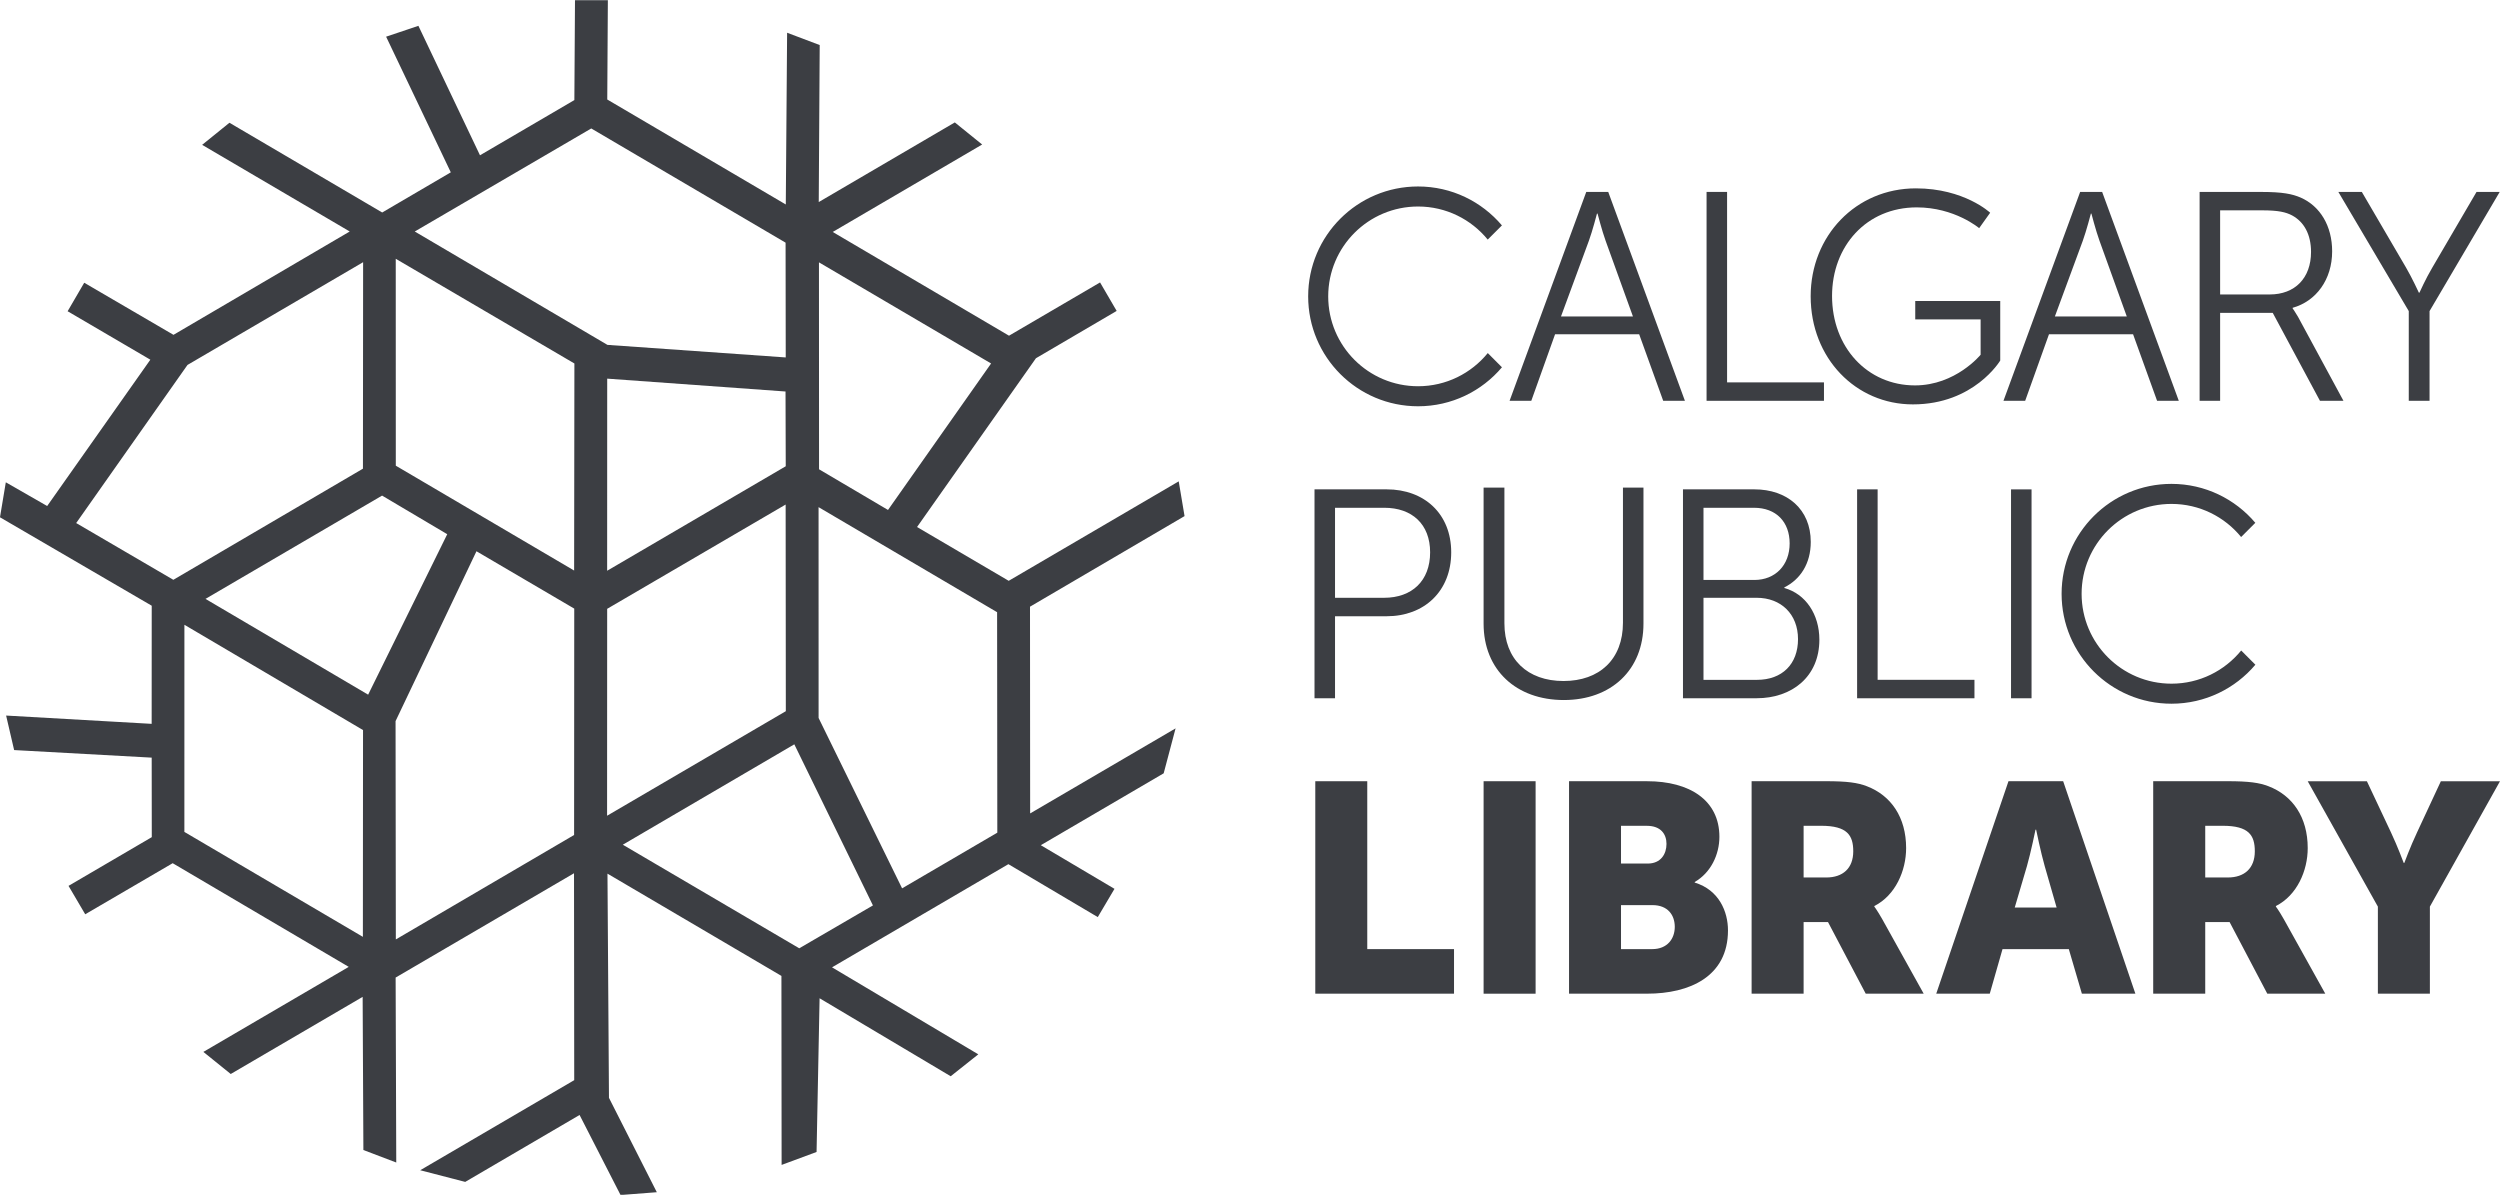 <?xml version="1.0" encoding="UTF-8" standalone="no"?>
<svg
   xmlns:dc="http://purl.org/dc/elements/1.1/"
   xmlns:cc="http://creativecommons.org/ns#"
   xmlns:rdf="http://www.w3.org/1999/02/22-rdf-syntax-ns#"
   xmlns:svg="http://www.w3.org/2000/svg"
   xmlns="http://www.w3.org/2000/svg"
   xmlns:sodipodi="http://sodipodi.sourceforge.net/DTD/sodipodi-0.dtd"
   xmlns:inkscape="http://www.inkscape.org/namespaces/inkscape"
   version="1.1"
   id="Layer_1"
   x="0px"
   y="0px"
   viewBox="0 0 1000 477.911"
   xml:space="preserve"
   sodipodi:docname="A.svg"
   width="1000"
   height="477.911"
   inkscape:version="0.92.4 (5da689c313, 2019-01-14)"><defs
   id="defs7072"><clipPath
     clipPathUnits="userSpaceOnUse"
     id="clipPath7349"><path
       d="m 25.403,700.567 h 103.731 v 47.031 H 25.403 Z"
       id="path7347"
       inkscape:connector-curvature="0" /></clipPath></defs><sodipodi:namedview
   pagecolor="#ffffff"
   bordercolor="#111111"
   borderopacity="1"
   objecttolerance="10"
   gridtolerance="10"
   guidetolerance="10"
   inkscape:pageopacity="0"
   inkscape:pageshadow="2"
   inkscape:window-width="1920"
   inkscape:window-height="1017"
   id="namedview7070"
   showgrid="false"
   fit-margin-top="0"
   fit-margin-left="0"
   fit-margin-right="0"
   fit-margin-bottom="0"
   inkscape:zoom="0.36932707"
   inkscape:cx="770.15952"
   inkscape:cy="328.89204"
   inkscape:window-x="1912"
   inkscape:window-y="-8"
   inkscape:window-maximized="1"
   inkscape:current-layer="Layer_1" />
<style
   type="text/css"
   id="style7031">
	.st0{fill:#777777;}
	.st1{fill:#6AEA91;}
</style>

<g
   id="g7343"
   transform="matrix(11.962,0,0,-11.962,-331.021,8900.883)"><g
     id="g7345"
     clip-path="url(#clipPath7349)"><g
       id="g7351"
       transform="translate(80.805,736.049)"><path
         d="m 0,0 c 0.12,0.328 0.269,0.904 0.269,0.904 h 0.02 c 0,0 0.149,-0.576 0.268,-0.904 L 1.472,-2.535 H -0.934 Z M -1.132,-3.13 H 1.68 L 2.484,-5.355 H 3.21 L 0.646,1.629 h -0.735 l -2.564,-6.984 h 0.726 z"
         style="fill:#3c3e43;fill-opacity:1;fill-rule:nonzero;stroke:none"
         id="path7353"
         inkscape:connector-curvature="0" /></g><g
       id="g7355"
       transform="translate(88.665,731.31)"><path
         d="M 0,0 H -3.24 V 6.369 H -3.926 V -0.616 H 0 Z"
         style="fill:#3c3e43;fill-opacity:1;fill-rule:nonzero;stroke:none"
         id="path7357"
         inkscape:connector-curvature="0" /></g><g
       id="g7359"
       transform="translate(91.638,730.574)"><path
         d="m 0,0 c 2.048,0 2.921,1.466 2.921,1.466 v 0.46 1.532 H 0.079 V 2.842 H 2.265 V 1.66 c 0,0 -0.834,-1.025 -2.195,-1.025 -1.591,0 -2.773,1.273 -2.773,2.991 0,1.66 1.143,2.962 2.833,2.962 1.271,0 2.086,-0.695 2.086,-0.695 l 0.368,0.516 c 0,0 -0.865,0.815 -2.484,0.815 -2.008,0 -3.518,-1.59 -3.518,-3.607 C -3.418,1.541 -1.908,0 0,0"
         style="fill:#3c3e43;fill-opacity:1;fill-rule:nonzero;stroke:none"
         id="path7361"
         inkscape:connector-curvature="0" /></g><g
       id="g7363"
       transform="translate(97.321,736.049)"><path
         d="m 0,0 c 0.119,0.328 0.269,0.904 0.269,0.904 h 0.018 c 0,0 0.15,-0.576 0.269,-0.904 L 1.47,-2.535 H -0.935 Z M -1.132,-3.13 H 1.68 L 2.483,-5.355 H 3.209 L 0.646,1.629 H -0.09 l -2.564,-6.984 h 0.726 z"
         style="fill:#3c3e43;fill-opacity:1;fill-rule:nonzero;stroke:none"
         id="path7365"
         inkscape:connector-curvature="0" /></g><g
       id="g7367"
       transform="translate(101.912,737.063)"><path
         d="M 0,0 H 1.411 C 1.947,0 2.196,-0.06 2.405,-0.169 2.812,-0.388 3.04,-0.814 3.04,-1.391 3.04,-2.265 2.503,-2.813 1.659,-2.813 H 0 Z M 0,-3.428 H 1.759 L 3.338,-6.369 H 4.124 L 2.603,-3.558 C 2.494,-3.369 2.425,-3.28 2.425,-3.28 v 0.021 c 0.784,0.218 1.321,0.944 1.321,1.887 0,0.845 -0.397,1.511 -1.054,1.799 C 2.414,0.546 2.097,0.615 1.381,0.615 H -0.686 V -6.369 H 0 Z"
         style="fill:#3c3e43;fill-opacity:1;fill-rule:nonzero;stroke:none"
         id="path7369"
         inkscape:connector-curvature="0" /></g><g
       id="g7371"
       transform="translate(108.22,730.693)"><path
         d="M 0,0 H 0.695 V 3.001 L 3.041,6.986 H 2.266 L 0.785,4.452 C 0.566,4.084 0.357,3.616 0.357,3.616 H 0.338 c 0,0 -0.219,0.478 -0.427,0.836 L -1.57,6.986 H -2.355 L 0,3.001 Z"
         style="fill:#3c3e43;fill-opacity:1;fill-rule:nonzero;stroke:none"
         id="path7373"
         inkscape:connector-curvature="0" /></g><g
       id="g7375"
       transform="translate(73.955,724.107)"><path
         d="M 0,0 H -1.64 V 3.01 H 0.009 C 0.933,3.01 1.54,2.463 1.54,1.52 1.54,0.566 0.933,0 0,0 m 0.089,3.626 h -2.415 v -6.985 h 0.686 v 2.742 h 1.729 c 1.252,0 2.156,0.835 2.156,2.137 0,1.293 -0.904,2.106 -2.156,2.106"
         style="fill:#3c3e43;fill-opacity:1;fill-rule:nonzero;stroke:none"
         id="path7377"
         inkscape:connector-curvature="0" /></g><g
       id="g7379"
       transform="translate(82.629,723.242)"><path
         d="M 0,0 V 4.55 H -0.686 V 0.03 c 0,-1.223 -0.785,-1.948 -1.987,-1.948 -1.202,0 -1.977,0.725 -1.977,1.928 V 4.55 H -5.346 V 0 c 0,-1.55 1.093,-2.554 2.683,-2.554 C -1.083,-2.554 0,-1.55 0,0"
         style="fill:#3c3e43;fill-opacity:1;fill-rule:nonzero;stroke:none"
         id="path7381"
         inkscape:connector-curvature="0" /></g><g
       id="g7383"
       transform="translate(84.636,724.107)"><path
         d="m 0,0 h 1.779 c 0.815,0 1.382,-0.547 1.382,-1.382 0,-0.834 -0.528,-1.362 -1.373,-1.362 L 0,-2.744 Z M 0,3.01 H 1.689 C 2.434,3.01 2.881,2.533 2.881,1.818 2.881,1.093 2.405,0.596 1.7,0.596 H 0 Z m 3.875,-4.412 c 0,0.845 -0.456,1.531 -1.172,1.729 v 0.02 C 3.239,0.615 3.587,1.142 3.587,1.868 3.587,2.96 2.802,3.626 1.7,3.626 h -2.386 v -6.985 h 2.465 c 1.173,0 2.096,0.715 2.096,1.957"
         style="fill:#3c3e43;fill-opacity:1;fill-rule:nonzero;stroke:none"
         id="path7385"
         inkscape:connector-curvature="0" /></g><g
       id="g7387"
       transform="translate(89.773,727.733)"><path
         d="m 0,0 v -6.986 h 3.924 v 0.617 H 0.686 V 0 Z"
         style="fill:#3c3e43;fill-opacity:1;fill-rule:nonzero;stroke:none"
         id="path7389"
         inkscape:connector-curvature="0" /></g><path
       d="M 95.606,727.732 H 94.92 v -6.985 h 0.686 z"
       style="fill:#3c3e43;fill-opacity:1;fill-rule:nonzero;stroke:none"
       id="path7391"
       inkscape:connector-curvature="0" /><g
       id="g7393"
       transform="translate(73.393,717.973)"><path
         d="m 0,0 h -1.738 v -7.104 h 4.639 v 1.49 H 0 Z"
         style="fill:#3c3e43;fill-opacity:1;fill-rule:nonzero;stroke:none"
         id="path7395"
         inkscape:connector-curvature="0" /></g><path
       d="m 77.283,710.868 h 1.739 v 7.105 h -1.739 z"
       style="fill:#3c3e43;fill-opacity:1;fill-rule:nonzero;stroke:none"
       id="path7397"
       inkscape:connector-curvature="0" /><g
       id="g7399"
       transform="translate(82.922,712.359)"><path
         d="M 0,0 H -1.044 V 1.471 H 0.009 C 0.517,1.471 0.754,1.142 0.754,0.745 0.754,0.348 0.507,0 0,0 m -1.044,4.123 h 0.865 c 0.466,0 0.656,-0.278 0.656,-0.605 0,-0.338 -0.19,-0.657 -0.627,-0.657 H -1.044 Z M 1.421,2.225 v 0.02 c 0.537,0.309 0.825,0.915 0.825,1.511 0,1.222 -0.994,1.858 -2.415,1.858 H -2.782 V -1.49 h 2.613 c 1.41,0 2.702,0.566 2.702,2.116 0,0.626 -0.298,1.352 -1.112,1.599"
         style="fill:#3c3e43;fill-opacity:1;fill-rule:nonzero;stroke:none"
         id="path7401"
         inkscape:connector-curvature="0" /></g><g
       id="g7403"
       transform="translate(88.74,714.754)"><path
         d="m 0,0 h -0.756 v 1.729 h 0.587 C 0.705,1.729 0.904,1.411 0.904,0.875 0.904,0.307 0.556,0 0,0 m 1.609,-0.974 v 0.02 c 0.706,0.357 1.063,1.182 1.063,1.937 0,1.034 -0.506,1.759 -1.311,2.068 C 1.053,3.17 0.705,3.22 -0.021,3.22 h -2.474 v -7.105 h 1.739 v 2.394 H 0.06 l 1.261,-2.394 h 1.938 l -1.381,2.483 c -0.169,0.299 -0.269,0.428 -0.269,0.428"
         style="fill:#3c3e43;fill-opacity:1;fill-rule:nonzero;stroke:none"
         id="path7405"
         inkscape:connector-curvature="0" /></g><g
       id="g7407"
       transform="translate(95.044,713.75)"><path
         d="m 0,0 0.407,1.381 c 0.129,0.447 0.288,1.223 0.288,1.223 h 0.02 c 0,0 0.159,-0.776 0.288,-1.223 L 1.4,0 Z m -0.209,4.224 -2.416,-7.105 h 1.79 l 0.426,1.49 h 2.217 l 0.437,-1.49 H 4.034 L 1.619,4.224 Z"
         style="fill:#3c3e43;fill-opacity:1;fill-rule:nonzero;stroke:none"
         id="path7409"
         inkscape:connector-curvature="0" /></g><g
       id="g7411"
       transform="translate(102.168,714.754)"><path
         d="m 0,0 h -0.754 v 1.729 h 0.585 C 0.706,1.729 0.904,1.411 0.904,0.875 0.904,0.307 0.557,0 0,0 m 1.609,-0.974 v 0.02 c 0.707,0.357 1.064,1.182 1.064,1.937 0,1.034 -0.506,1.759 -1.311,2.068 C 1.054,3.17 0.706,3.22 -0.02,3.22 h -2.474 v -7.105 h 1.74 v 2.394 h 0.815 l 1.26,-2.394 H 3.26 l -1.382,2.483 c -0.169,0.299 -0.269,0.428 -0.269,0.428"
         style="fill:#3c3e43;fill-opacity:1;fill-rule:nonzero;stroke:none"
         id="path7413"
         inkscape:connector-curvature="0" /></g><g
       id="g7415"
       transform="translate(108.498,716.264)"><path
         d="m 0,0 c -0.229,-0.487 -0.427,-1.023 -0.427,-1.023 h -0.02 c 0,0 -0.198,0.536 -0.427,1.023 l -0.804,1.708 h -1.979 l 2.346,-4.192 v -2.911 h 1.739 v 2.911 L 2.772,1.708 H 0.795 Z"
         style="fill:#3c3e43;fill-opacity:1;fill-rule:nonzero;stroke:none"
         id="path7417"
         inkscape:connector-curvature="0" /></g><g
       id="g7419"
       transform="translate(77.423,732.29)"><path
         d="m 0,0 c -0.552,-0.676 -1.391,-1.109 -2.331,-1.109 -1.66,0 -3.005,1.345 -3.005,3.005 0,1.661 1.345,3.005 3.005,3.005 0.939,0 1.777,-0.431 2.329,-1.106 l 0.475,0.474 c -0.675,0.796 -1.679,1.302 -2.804,1.302 -2.03,0 -3.675,-1.645 -3.675,-3.675 0,-2.03 1.645,-3.675 3.675,-3.675 1.125,0 2.132,0.507 2.805,1.304 z"
         style="fill:#3c3e43;fill-opacity:1;fill-rule:nonzero;stroke:none"
         id="path7421"
         inkscape:connector-curvature="0" /></g><g
       id="g7423"
       transform="translate(102.616,722.344)"><path
         d="m 0,0 c -0.552,-0.676 -1.39,-1.109 -2.331,-1.109 -1.659,0 -3.005,1.345 -3.005,3.005 0,1.661 1.346,3.006 3.005,3.006 0.94,0 1.778,-0.432 2.329,-1.107 L 0.473,4.27 c -0.674,0.795 -1.679,1.302 -2.804,1.302 -2.029,0 -3.674,-1.646 -3.674,-3.676 0,-2.03 1.645,-3.675 3.674,-3.675 1.126,0 2.132,0.507 2.806,1.304 z"
         style="fill:#3c3e43;fill-opacity:1;fill-rule:nonzero;stroke:none"
         id="path7425"
         inkscape:connector-curvature="0" /></g><g
       id="g7427"
       transform="translate(53.942,735.982)"><path
         d="m 0,0 0.005,-3.838 -5.962,0.42 -6.443,3.791 5.902,3.446 z m 6.872,-4.04 -3.447,-4.898 -2.306,1.36 -0.003,6.92 z m 0.201,-8.317 0.007,-7.372 -3.184,-1.862 -2.792,5.697 -0.001,7.05 z m -6.616,-11.239 -5.9,3.464 5.735,3.357 2.629,-5.387 z m -6.423,11.352 5.968,3.487 0.006,-6.91 -5.977,-3.496 z m -7.076,-3.755 2.705,5.68 3.27,-1.918 -0.005,-7.57 -5.961,-3.492 z m -7.062,-3.705 10e-4,6.926 5.973,-3.52 -0.005,-6.915 z m 6.611,11.246 2.179,-1.291 -2.645,-5.366 -5.439,3.203 z m 7.528,3.911 5.963,-0.43 0.007,-2.5 -5.972,-3.494 z m -7.071,4.008 5.974,-3.501 -0.009,-6.924 -5.963,3.506 z m -10.686,-8.837 3.722,5.287 5.873,3.436 -0.006,-6.905 -6.34,-3.716 z m 17.759,14.163 0.02,3.32 H -7.042 L -7.063,4.768 -10.219,2.922 c -0.477,1.007 -1.378,2.9 -2.059,4.329 l -1.08,-0.363 2.163,-4.536 -2.294,-1.343 -5.108,3.001 -0.913,-0.739 4.935,-2.897 -5.893,-3.456 -2.985,1.742 -0.555,-0.953 2.766,-1.62 -3.45,-4.893 -1.383,0.793 -0.195,-1.17 5.074,-2.957 -0.002,-3.95 -4.867,0.277 0.268,-1.154 4.6,-0.253 0.003,-2.659 -2.784,-1.629 0.558,-0.95 c 1.423,0.831 2.748,1.604 2.925,1.708 l 5.887,-3.467 -4.861,-2.843 0.915,-0.739 4.411,2.579 0.025,-5.121 1.099,-0.418 -0.021,6.185 5.965,3.488 0.007,-6.919 -5.15,-3.012 1.505,-0.39 3.824,2.238 1.37,-2.676 1.213,0.093 -1.6,3.156 -0.05,7.497 5.817,-3.42 0.006,-6.32 1.169,0.433 0.101,5.14 4.384,-2.608 0.923,0.733 -4.891,2.909 5.897,3.45 2.989,-1.77 0.559,0.945 -2.464,1.459 4.109,2.404 0.398,1.503 -4.863,-2.844 -0.005,6.913 5.168,3.029 -0.195,1.162 -5.685,-3.326 -3.065,1.799 3.976,5.644 2.699,1.582 L 10.516,-1.33 7.471,-3.111 1.576,0.358 6.573,3.282 5.659,4.021 1.109,1.358 1.141,6.608 0.051,7.02 0.007,1.277 Z"
         style="fill:#3c3e43;fill-opacity:1;fill-rule:nonzero;stroke:none"
         id="path7429"
         inkscape:connector-curvature="0" /></g></g></g></svg>